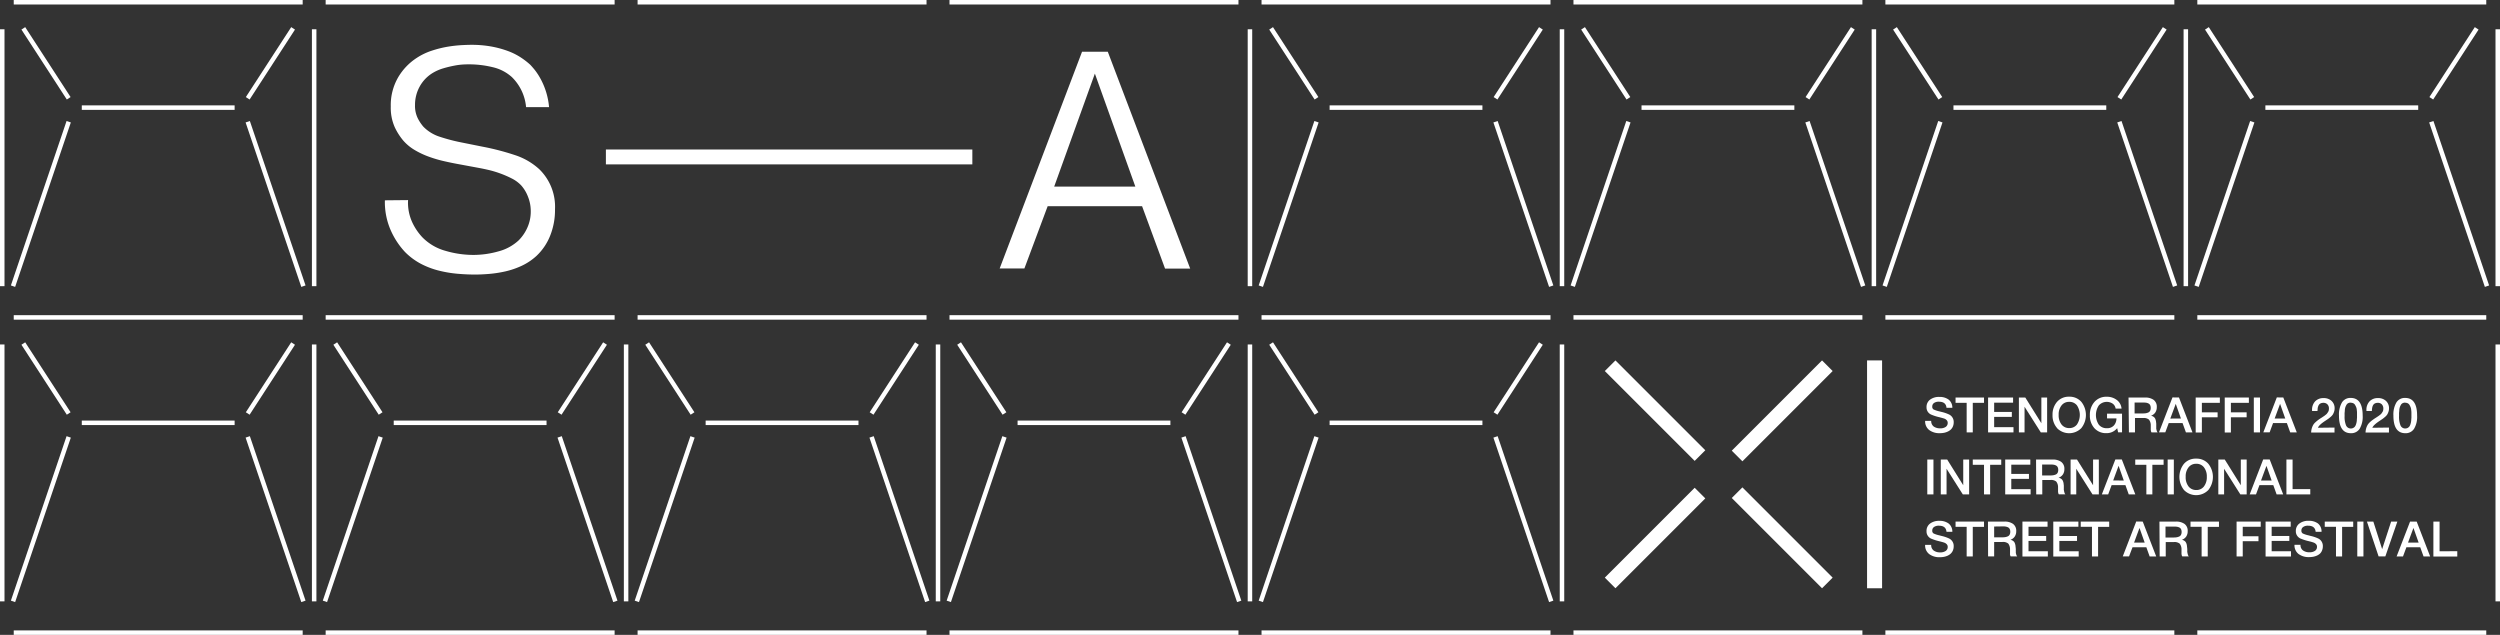 <svg xmlns="http://www.w3.org/2000/svg" viewBox="0 0 1112 282.39"><rect x="0" y="0" width="1112" height="282.39" fill="#333333" stroke="none"/><defs><style>.cls-1{fill:none;stroke:#fff;stroke-miterlimit:10;stroke-width:2px;}.cls-2{fill:#fff;}</style></defs><title>Ресурс 1</title><g id="Слой_2" data-name="Слой 2"><g id="Слой_1-2" data-name="Слой 1"><g id="содержание"><line class="cls-1" x1="134.63" y1="1" x2="6.11" y2="1"/><line class="cls-1" x1="273.38" y1="1" x2="144.85" y2="1"/><line class="cls-1" x1="412.12" y1="1" x2="283.6" y2="1"/><line class="cls-1" x1="550.87" y1="1" x2="422.34" y2="1"/><line class="cls-1" x1="1" y1="13.02" x2="1" y2="127.29"/><line class="cls-1" x1="36.38" y1="47.87" x2="104.36" y2="47.87"/><line class="cls-1" x1="30.56" y1="43.72" x2="10.37" y2="12.61"/><line class="cls-1" x1="30.56" y1="54.14" x2="5.79" y2="127.29"/><line class="cls-1" x1="139.74" y1="13.02" x2="139.74" y2="127.29"/><line class="cls-1" x1="110.19" y1="43.72" x2="130.37" y2="12.61"/><line class="cls-1" x1="110.19" y1="54.14" x2="134.96" y2="127.29"/><line class="cls-1" x1="134.63" y1="141.19" x2="6.11" y2="141.19"/><line class="cls-1" x1="273.38" y1="141.19" x2="144.85" y2="141.19"/><line class="cls-1" x1="412.12" y1="141.19" x2="283.6" y2="141.19"/><line class="cls-1" x1="550.87" y1="141.19" x2="422.34" y2="141.19"/><line class="cls-1" x1="555.98" y1="13.02" x2="555.98" y2="127.29"/><line class="cls-1" x1="1" y1="153.22" x2="1" y2="267.49"/><line class="cls-1" x1="36.38" y1="188.07" x2="104.36" y2="188.07"/><line class="cls-1" x1="30.56" y1="183.92" x2="10.37" y2="152.8"/><line class="cls-1" x1="30.56" y1="194.33" x2="5.79" y2="267.49"/><line class="cls-1" x1="139.74" y1="153.22" x2="139.74" y2="267.49"/><line class="cls-1" x1="110.19" y1="183.92" x2="130.37" y2="152.8"/><line class="cls-1" x1="110.19" y1="194.33" x2="134.96" y2="267.49"/><line class="cls-1" x1="175.13" y1="188.07" x2="243.1" y2="188.07"/><line class="cls-1" x1="169.3" y1="183.92" x2="149.12" y2="152.8"/><line class="cls-1" x1="169.3" y1="194.33" x2="144.53" y2="267.49"/><line class="cls-1" x1="278.49" y1="153.22" x2="278.49" y2="267.49"/><line class="cls-1" x1="248.93" y1="183.92" x2="269.12" y2="152.8"/><line class="cls-1" x1="248.93" y1="194.33" x2="273.7" y2="267.49"/><line class="cls-1" x1="313.87" y1="188.07" x2="381.85" y2="188.07"/><line class="cls-1" x1="308.04" y1="183.92" x2="287.86" y2="152.8"/><line class="cls-1" x1="308.04" y1="194.33" x2="283.27" y2="267.49"/><line class="cls-1" x1="417.23" y1="153.22" x2="417.23" y2="267.49"/><line class="cls-1" x1="387.68" y1="183.92" x2="407.86" y2="152.8"/><line class="cls-1" x1="387.68" y1="194.33" x2="412.45" y2="267.49"/><line class="cls-1" x1="134.63" y1="281.39" x2="6.11" y2="281.39"/><line class="cls-1" x1="273.38" y1="281.39" x2="144.85" y2="281.39"/><line class="cls-1" x1="412.12" y1="281.39" x2="283.6" y2="281.39"/><line class="cls-1" x1="550.87" y1="281.39" x2="422.34" y2="281.39"/><line class="cls-1" x1="452.62" y1="188.07" x2="520.59" y2="188.07"/><line class="cls-1" x1="446.79" y1="183.92" x2="426.6" y2="152.8"/><line class="cls-1" x1="446.79" y1="194.33" x2="422.02" y2="267.49"/><line class="cls-1" x1="555.98" y1="153.22" x2="555.98" y2="267.49"/><line class="cls-1" x1="526.42" y1="183.92" x2="546.61" y2="152.8"/><line class="cls-1" x1="526.42" y1="194.33" x2="551.19" y2="267.49"/><line class="cls-1" x1="689.66" y1="1" x2="561.13" y2="1"/><line class="cls-1" x1="828.4" y1="1" x2="699.88" y2="1"/><line class="cls-1" x1="967.15" y1="1" x2="838.62" y2="1"/><line class="cls-1" x1="1105.89" y1="1" x2="977.37" y2="1"/><line class="cls-1" x1="591.41" y1="47.87" x2="659.38" y2="47.87"/><line class="cls-1" x1="585.58" y1="43.72" x2="565.39" y2="12.61"/><line class="cls-1" x1="585.58" y1="54.14" x2="560.81" y2="127.29"/><line class="cls-1" x1="694.77" y1="13.02" x2="694.77" y2="127.29"/><line class="cls-1" x1="665.21" y1="43.72" x2="685.4" y2="12.61"/><line class="cls-1" x1="665.21" y1="54.14" x2="689.98" y2="127.29"/><line class="cls-1" x1="730.15" y1="47.87" x2="798.13" y2="47.87"/><line class="cls-1" x1="724.32" y1="43.72" x2="704.14" y2="12.61"/><line class="cls-1" x1="724.32" y1="54.14" x2="699.55" y2="127.29"/><line class="cls-1" x1="833.51" y1="13.02" x2="833.51" y2="127.29"/><line class="cls-1" x1="803.96" y1="43.72" x2="824.14" y2="12.61"/><line class="cls-1" x1="803.96" y1="54.14" x2="828.73" y2="127.29"/><line class="cls-1" x1="868.9" y1="47.87" x2="936.87" y2="47.87"/><line class="cls-1" x1="863.07" y1="43.72" x2="842.88" y2="12.61"/><line class="cls-1" x1="863.07" y1="54.14" x2="838.3" y2="127.29"/><line class="cls-1" x1="972.26" y1="13.02" x2="972.26" y2="127.29"/><line class="cls-1" x1="942.7" y1="43.72" x2="962.88" y2="12.61"/><line class="cls-1" x1="942.7" y1="54.14" x2="967.47" y2="127.29"/><line class="cls-1" x1="1007.64" y1="47.87" x2="1075.62" y2="47.87"/><line class="cls-1" x1="1001.81" y1="43.72" x2="981.63" y2="12.61"/><line class="cls-1" x1="1001.81" y1="54.14" x2="977.04" y2="127.29"/><line class="cls-1" x1="1111" y1="13.02" x2="1111" y2="127.29"/><line class="cls-1" x1="1081.44" y1="43.72" x2="1101.63" y2="12.61"/><line class="cls-1" x1="1081.44" y1="54.14" x2="1106.21" y2="127.29"/><line class="cls-1" x1="689.66" y1="141.19" x2="561.13" y2="141.19"/><line class="cls-1" x1="828.4" y1="141.19" x2="699.88" y2="141.19"/><line class="cls-1" x1="967.15" y1="141.19" x2="838.62" y2="141.19"/><line class="cls-1" x1="1105.89" y1="141.19" x2="977.37" y2="141.19"/><line class="cls-1" x1="591.41" y1="188.07" x2="659.38" y2="188.07"/><line class="cls-1" x1="585.58" y1="183.92" x2="565.39" y2="152.8"/><line class="cls-1" x1="585.58" y1="194.33" x2="560.81" y2="267.49"/><line class="cls-1" x1="694.77" y1="153.22" x2="694.77" y2="267.49"/><line class="cls-1" x1="665.21" y1="183.92" x2="685.4" y2="152.8"/><line class="cls-1" x1="665.21" y1="194.33" x2="689.98" y2="267.49"/><line class="cls-1" x1="1111" y1="153.22" x2="1111" y2="267.49"/><line class="cls-1" x1="689.66" y1="281.39" x2="561.13" y2="281.39"/><line class="cls-1" x1="828.4" y1="281.39" x2="699.88" y2="281.39"/><line class="cls-1" x1="967.15" y1="281.39" x2="838.62" y2="281.39"/><line class="cls-1" x1="1105.89" y1="281.39" x2="977.37" y2="281.39"/><path class="cls-2" d="M868.4,181.4h-2.6c-.16-1.82-1.28-2.72-3.37-2.72a3.58,3.58,0,0,0-2.18.57,1.86,1.86,0,0,0-.78,1.58,1.38,1.38,0,0,0,.57,1.29,12.21,12.21,0,0,0,2.56.85l.81.21a16.84,16.84,0,0,1,3.53,1.18,3.68,3.68,0,0,1,2.07,3.46,4.72,4.72,0,0,1-.35,1.85,4,4,0,0,1-.94,1.39,5.17,5.17,0,0,1-1.39.92,7.16,7.16,0,0,1-1.68.54,10,10,0,0,1-1.81.16,7.51,7.51,0,0,1-4.72-1.39,4.85,4.85,0,0,1-1.81-4.1H859a3,3,0,0,0,1.11,2.52,4.8,4.8,0,0,0,2.9.81,4.09,4.09,0,0,0,2.45-.64,2.1,2.1,0,0,0,.88-1.8,1.67,1.67,0,0,0-.47-1.2,2.6,2.6,0,0,0-1-.67c-.37-.13-1-.31-1.9-.54l-.24-.07a20.37,20.37,0,0,1-3.81-1.22,3.45,3.45,0,0,1-2-3v-.3a4,4,0,0,1,1.55-3.3,6.55,6.55,0,0,1,4.17-1.23,6.64,6.64,0,0,1,4.12,1.2A4.54,4.54,0,0,1,868.4,181.4Z"/><path class="cls-2" d="M882.49,176.82v2.36h-5v13.15h-2.72V179.18h-4.94v-2.36Z"/><path class="cls-2" d="M895.42,176.82v2.29H887v4.12h7.86v2.2H887V190h8.6v2.33H884.3V176.82Z"/><path class="cls-2" d="M910.56,176.82v15.51h-2.81l-7.23-11.41v11.41H898V176.82h2.85L908,188.26V176.82Z"/><path class="cls-2" d="M920.4,176.45a6.92,6.92,0,0,1,5.35,2.26,9.38,9.38,0,0,1,0,11.74,7.58,7.58,0,0,1-10.72.05l0-.05a8.39,8.39,0,0,1-2.06-5.88,8.56,8.56,0,0,1,2-5.83A6.91,6.91,0,0,1,920.4,176.45Zm0,2.29a4.16,4.16,0,0,0-3.42,1.58,6.44,6.44,0,0,0-1.29,4.21,6.67,6.67,0,0,0,1.28,4.29,4.19,4.19,0,0,0,3.47,1.59,4.12,4.12,0,0,0,3.39-1.6,7.73,7.73,0,0,0,0-8.49,4.21,4.21,0,0,0-3.47-1.58Z"/><path class="cls-2" d="M943.88,184v8.3h-1.74l-.42-1.85a6,6,0,0,1-4.83,2.22,6.88,6.88,0,0,1-5.31-2.22,8.27,8.27,0,0,1-2-5.79,8.55,8.55,0,0,1,2-5.85,7,7,0,0,1,5.53-2.34,7.19,7.19,0,0,1,4.41,1.41,5.31,5.31,0,0,1,2.14,3.86h-2.63a3.3,3.3,0,0,0-1.3-2.19,4.76,4.76,0,0,0-6.17.77,7.77,7.77,0,0,0,0,8.59,4.43,4.43,0,0,0,3.6,1.56,4,4,0,0,0,3.13-1.26,4.62,4.62,0,0,0,1.1-3.12h-4.18V184Z"/><path class="cls-2" d="M946.77,176.82h7.34a6.36,6.36,0,0,1,3.77,1,3.76,3.76,0,0,1,1.46,3.28,4.19,4.19,0,0,1-.67,2.38,3.76,3.76,0,0,1-1.9,1.43,3.06,3.06,0,0,1,1,.39,2.06,2.06,0,0,1,.64.57,2.46,2.46,0,0,1,.38.78,5.73,5.73,0,0,1,.21.84c0,.24.07.55.1,1v2.14a.93.93,0,0,0,.08.41,2,2,0,0,1,.1.42c0,.1.06.2.11.33a1.77,1.77,0,0,0,.15.31,1.16,1.16,0,0,0,.2.24H957a.72.72,0,0,1-.12-.21,2,2,0,0,1-.1-.26,1.1,1.1,0,0,1-.06-.26,1.29,1.29,0,0,0-.06-.33,1.82,1.82,0,0,1,0-.33v-1.7a4.11,4.11,0,0,0-.8-2.6,3.56,3.56,0,0,0-2.6-.71h-3.62v6.4h-2.7Zm2.7,2.23v4.85h3.6a9.89,9.89,0,0,0,1.33-.08,5.15,5.15,0,0,0,1.1-.32,1.68,1.68,0,0,0,.85-.75,2.67,2.67,0,0,0,.29-1.33,2.75,2.75,0,0,0-.26-1.23,1.71,1.71,0,0,0-.75-.73,3.56,3.56,0,0,0-1-.33,8.06,8.06,0,0,0-1.2-.08Z"/><path class="cls-2" d="M969.21,176.8l6,15.53H972.3l-1.5-4.15h-6.15l-1.52,4.12h-2.81l6-15.53Zm.87,9.37-2.31-6.54-2.42,6.55Z"/><path class="cls-2" d="M987.39,176.82v2.36h-8v4.23h7v2.2h-7v6.77h-2.75V176.82Z"/><path class="cls-2" d="M1000.3,176.82v2.36h-8v4.23h7v2.2h-7v6.77h-2.74V176.82Z"/><path class="cls-2" d="M1005.25,176.82v15.51h-2.75V176.82Z"/><path class="cls-2" d="M1015.61,176.8l6,15.53h-2.92l-1.49-4.15h-6.14l-1.52,4.12h-2.81l6-15.53Zm.87,9.37-2.3-6.54-2.42,6.54Z"/><path class="cls-2" d="M1038.39,190.18v2.2H1028a7.29,7.29,0,0,1,.89-3.32,4.69,4.69,0,0,1,1-1.22c.38-.35.78-.69,1.19-1a17.48,17.48,0,0,1,1.48-1l.64-.42.71-.48.58-.46a2.75,2.75,0,0,0,.6-.58l.39-.58a2.17,2.17,0,0,0,.34-.76,3.72,3.72,0,0,0,.09-.81,2.58,2.58,0,0,0-.67-1.89,2.4,2.4,0,0,0-1.79-.68,2.9,2.9,0,0,0-1.13.2,2,2,0,0,0-.76.54,2.51,2.51,0,0,0-.44.84,3.82,3.82,0,0,0-.23,1c0,.3-.06.66-.08,1.06h-2.41v-.39a5.46,5.46,0,0,1,1.38-3.91,5,5,0,0,1,3.73-1.45,5,5,0,0,1,3.57,1.26,4.34,4.34,0,0,1,1.36,3.32,4.61,4.61,0,0,1-.27,1.56,5.92,5.92,0,0,1-.55,1.2,5.64,5.64,0,0,1-1,1.07c-.48.41-.84.69-1.07.85l-1.29.87c-1.81,1.18-2.89,2.2-3.26,3.07Z"/><path class="cls-2" d="M1045.6,177q5.31,0,5.32,7.9a10.45,10.45,0,0,1-1.33,5.79,4.42,4.42,0,0,1-3.9,2q-5.31,0-5.31-7.82a10.7,10.7,0,0,1,1.32-5.86A4.37,4.37,0,0,1,1045.6,177Zm0,2.09a2.34,2.34,0,0,0-1.13.25,1.77,1.77,0,0,0-.77.76,5.36,5.36,0,0,0-.47,1,5.75,5.75,0,0,0-.25,1.3c0,.52-.08,1-.1,1.29s0,.78,0,1.3a10.21,10.21,0,0,0,.66,4.27,2.33,2.33,0,0,0,3.87.54,2.85,2.85,0,0,0,.48-.87,7.12,7.12,0,0,0,.29-1,7,7,0,0,0,.15-1.11c0-.44.06-.78.07-1s0-.55,0-.93v-1.14a7.8,7.8,0,0,0-.08-1.22,4.6,4.6,0,0,0-.25-1.32,7.08,7.08,0,0,0-.48-1,2,2,0,0,0-.79-.81,2.54,2.54,0,0,0-1.18-.26Z"/><path class="cls-2" d="M1062.61,190.18v2.2H1052.2a7,7,0,0,1,.28-1.87,7.64,7.64,0,0,1,.6-1.45,5.34,5.34,0,0,1,1-1.22,12.13,12.13,0,0,1,1.2-1c.35-.24.85-.62,1.47-1l.64-.42.71-.48.59-.46a2.75,2.75,0,0,0,.6-.58c.09-.14.22-.34.39-.58a2.17,2.17,0,0,0,.34-.76,3.72,3.72,0,0,0,.09-.81,2.68,2.68,0,0,0-.67-1.89,2.4,2.4,0,0,0-1.79-.68,3,3,0,0,0-1.14.2,1.93,1.93,0,0,0-.75.54,2.73,2.73,0,0,0-.45.84,4.82,4.82,0,0,0-.22,1,9.45,9.45,0,0,0-.08,1.06h-2.42v-.39a5.41,5.41,0,0,1,1.39-3.91,4.91,4.91,0,0,1,3.73-1.45,5,5,0,0,1,3.57,1.26,4.33,4.33,0,0,1,1.35,3.32,4.37,4.37,0,0,1-.26,1.56,5.92,5.92,0,0,1-.55,1.2,5.34,5.34,0,0,1-1,1.07c-.48.41-.83.69-1.06.85l-1.29.87q-2.71,1.77-3.27,3.07Z"/><path class="cls-2" d="M1069.82,177q5.31,0,5.31,7.9a10.36,10.36,0,0,1-1.33,5.79,4.4,4.4,0,0,1-3.89,2q-5.33,0-5.32-7.82a10.6,10.6,0,0,1,1.33-5.86A4.37,4.37,0,0,1,1069.82,177Zm0,2.09a2.34,2.34,0,0,0-1.13.25,1.77,1.77,0,0,0-.77.76,5.36,5.36,0,0,0-.47,1,5.75,5.75,0,0,0-.25,1.3c0,.52-.09,1-.1,1.29s0,.78,0,1.3a10.21,10.21,0,0,0,.66,4.27,2.23,2.23,0,0,0,2.12,1.33,2.29,2.29,0,0,0,1-.23,2.5,2.5,0,0,0,.73-.56,3,3,0,0,0,.48-.87,8.78,8.78,0,0,0,.29-1,10.56,10.56,0,0,0,.15-1.11c0-.44.06-.78.07-1s0-.55,0-.93v-1.14a7.8,7.8,0,0,0-.08-1.22,5,5,0,0,0-.25-1.32,7.08,7.08,0,0,0-.48-1,2,2,0,0,0-.79-.81,2.46,2.46,0,0,0-1.16-.26Z"/><path class="cls-2" d="M860,204.4v15.51h-2.74V204.4Z"/><path class="cls-2" d="M875.87,204.4v15.51h-2.81l-7.23-11.41v11.41h-2.57V204.4h2.85l7.14,11.44V204.4Z"/><path class="cls-2" d="M890.15,204.4v2.35h-4.94v13.16h-2.72V206.75h-5V204.4Z"/><path class="cls-2" d="M903.09,204.4v2.29h-8.47v4.11h7.86V213h-7.86v4.58h8.6v2.33h-11.3V204.4Z"/><path class="cls-2" d="M905.64,204.4H913a6.36,6.36,0,0,1,3.77,1,3.74,3.74,0,0,1,1.46,3.27,4.13,4.13,0,0,1-.67,2.39,3.75,3.75,0,0,1-1.9,1.42,3.09,3.09,0,0,1,1,.4,2.14,2.14,0,0,1,.64.56,2.91,2.91,0,0,1,.39.79,4.68,4.68,0,0,1,.2.84c0,.24.07.55.1.94v1.66a1.06,1.06,0,0,0,.06.49c.06.1,0,.23.07.41a3,3,0,0,1,.1.42l.11.32a1,1,0,0,0,.15.32,1.16,1.16,0,0,0,.2.24h-2.92l-.12-.21a2,2,0,0,1-.1-.26,1.1,1.1,0,0,1-.06-.26,1.29,1.29,0,0,0-.06-.33v-2a4.07,4.07,0,0,0-.8-2.61,3.61,3.61,0,0,0-2.6-.7h-3.61v6.4h-2.7Zm2.7,2.22v4.86h3.59a7.37,7.37,0,0,0,1.33-.09,5.13,5.13,0,0,0,1.1-.31,1.73,1.73,0,0,0,.85-.75,2.67,2.67,0,0,0,.29-1.33,2.6,2.6,0,0,0-.26-1.23,1.66,1.66,0,0,0-.75-.73,3.56,3.56,0,0,0-1-.33,8.11,8.11,0,0,0-1.21-.09Z"/><path class="cls-2" d="M933.56,204.4v15.51h-2.81l-7.23-11.41v11.41H921V204.4h2.85L931,215.84V204.4Z"/><path class="cls-2" d="M943.79,204.38l6,15.53h-2.92l-1.48-4.12h-6.14l-1.53,4.12H934.9l6-15.53Zm.87,9.36-2.31-6.56-2.41,6.53Z"/><path class="cls-2" d="M962.37,204.4v2.35h-5v13.16H954.7V206.75h-4.94V204.4Z"/><path class="cls-2" d="M966.92,204.4v15.51h-2.75V204.4Z"/><path class="cls-2" d="M976.89,204a6.91,6.91,0,0,1,5.35,2.26,9.37,9.37,0,0,1,0,11.73,7.56,7.56,0,0,1-10.69.08l-.08-.08a9.37,9.37,0,0,1-.07-11.66A6.87,6.87,0,0,1,976.89,204Zm0,2.29a4.16,4.16,0,0,0-3.42,1.58,6.43,6.43,0,0,0-1.28,4.21,6.66,6.66,0,0,0,1.27,4.29,4.25,4.25,0,0,0,3.47,1.59,4.12,4.12,0,0,0,3.39-1.6,6.64,6.64,0,0,0,1.27-4.26,6.55,6.55,0,0,0-1.27-4.23,4.14,4.14,0,0,0-3.47-1.58Z"/><path class="cls-2" d="M999.32,204.4v15.51h-2.81l-7.23-11.41v11.41h-2.57V204.4h2.86l7.14,11.44V204.4Z"/><path class="cls-2" d="M1009.56,204.38l6,15.53h-2.92l-1.48-4.12H1005l-1.53,4.12h-2.81l6-15.53Zm.87,9.36-2.31-6.53-2.42,6.53Z"/><path class="cls-2" d="M1027.61,217.56v2.35H1017V204.4h2.74v13.16Z"/><path class="cls-2" d="M868.4,236.55h-2.6q-.24-2.72-3.37-2.72a3.59,3.59,0,0,0-2.18.58,1.86,1.86,0,0,0-.78,1.58,1.37,1.37,0,0,0,.57,1.28,11.66,11.66,0,0,0,2.56.85l.81.22a16.81,16.81,0,0,1,3.53,1.17A3.67,3.67,0,0,1,869,243a4.72,4.72,0,0,1-.35,1.85,4.23,4.23,0,0,1-.94,1.38,5.21,5.21,0,0,1-1.39.93,7.63,7.63,0,0,1-1.68.53,10,10,0,0,1-1.81.16,7.51,7.51,0,0,1-4.72-1.39,4.83,4.83,0,0,1-1.81-4.09H859a2.91,2.91,0,0,0,1.11,2.51,4.74,4.74,0,0,0,2.9.82,4.1,4.1,0,0,0,2.45-.65,2.08,2.08,0,0,0,.88-1.79,1.61,1.61,0,0,0-.47-1.21,2.69,2.69,0,0,0-1-.66c-.37-.14-1-.32-1.9-.55l-.24-.06a22.24,22.24,0,0,1-3.81-1.22,3.5,3.5,0,0,1-2-3v-.36a4,4,0,0,1,1.55-3.3,6.55,6.55,0,0,1,4.17-1.23,6.64,6.64,0,0,1,4.12,1.2A4.55,4.55,0,0,1,868.4,236.55Z"/><path class="cls-2" d="M882.49,232v2.35h-5v13.16h-2.72V234.33h-4.94V232Z"/><path class="cls-2" d="M884.25,232h7.34a6.36,6.36,0,0,1,3.77,1,3.77,3.77,0,0,1,1.46,3.28,4.13,4.13,0,0,1-.68,2.39,3.72,3.72,0,0,1-1.89,1.42,3.59,3.59,0,0,1,1,.39,2.67,2.67,0,0,1,.64.57,2.57,2.57,0,0,1,.38.78,6.07,6.07,0,0,1,.21.84c0,.24.07.56.09.95a5.9,5.9,0,0,1,.06.59v.58a2.17,2.17,0,0,0,0,.49,1.54,1.54,0,0,1,0,.49.91.91,0,0,0,.08.41,2.73,2.73,0,0,0,.1.41c0,.11.06.22.1.33a1.91,1.91,0,0,0,.16.32l.19.24h-2.92l-.12-.21-.09-.26a.35.35,0,0,0-.07-.26c-.07-.08,0-.19,0-.33a1.93,1.93,0,0,1,0-.34v-1.7a4.11,4.11,0,0,0-.79-2.6,3.65,3.65,0,0,0-2.6-.71H887v6.41h-2.7Zm2.75,2.2V239h3.59a7.37,7.37,0,0,0,1.33-.09,4.63,4.63,0,0,0,1.1-.32,1.68,1.68,0,0,0,.85-.75,2.68,2.68,0,0,0,.3-1.33,2.6,2.6,0,0,0-.27-1.23,1.66,1.66,0,0,0-.75-.73,3.89,3.89,0,0,0-1-.32,6.11,6.11,0,0,0-1.21-.09Z"/><path class="cls-2" d="M910.75,232v2.29h-8.47v4.11h7.86v2.2h-7.86v4.6h8.6v2.34h-11.3V232Z"/><path class="cls-2" d="M924.47,232v2.29H916v4.11h7.86v2.2H916v4.6h8.6v2.34H913.3V232Z"/><path class="cls-2" d="M938.17,232v2.35h-4.94v13.16h-2.72V234.33h-5V232Z"/><path class="cls-2" d="M953.09,232l6,15.53h-2.92l-1.48-4.12h-6.14L947,247.49h-2.8l6-15.53Zm.87,9.36-2.31-6.53-2.42,6.53Z"/><path class="cls-2" d="M960.52,232h7.33a6.36,6.36,0,0,1,3.77,1,3.71,3.71,0,0,1,1.46,3.28,4.13,4.13,0,0,1-.67,2.39,3.75,3.75,0,0,1-1.9,1.42,3.3,3.3,0,0,1,1,.39,2.32,2.32,0,0,1,.64.57,2.85,2.85,0,0,1,.39.78,4.68,4.68,0,0,1,.2.84c0,.24.07.56.1.95l.06.59v1.07a1,1,0,0,0,.06.49c.06.1,0,.23.07.41a3.29,3.29,0,0,1,.1.41l.11.33a1.87,1.87,0,0,0,.15.32l.2.24h-2.92l-.12-.21a2,2,0,0,1-.1-.26,1.1,1.1,0,0,1-.06-.26,1.29,1.29,0,0,0-.06-.33v-2a4.06,4.06,0,0,0-.8-2.6,3.61,3.61,0,0,0-2.6-.71h-3.61v6.41h-2.7Zm2.7,2.22v4.86h3.59a7.37,7.37,0,0,0,1.33-.09,4.63,4.63,0,0,0,1.1-.32,1.68,1.68,0,0,0,.85-.75,2.67,2.67,0,0,0,.29-1.33,2.75,2.75,0,0,0-.26-1.23,1.66,1.66,0,0,0-.75-.73,3.89,3.89,0,0,0-1-.32,8.11,8.11,0,0,0-1.21-.09Z"/><path class="cls-2" d="M987,232v2.35h-5v13.16h-2.72V234.33h-4.94V232Z"/><path class="cls-2" d="M1005.57,232v2.31h-8v4.22h7v2.2h-7v6.78h-2.74V232Z"/><path class="cls-2" d="M1018.9,232v2.29h-8.47v4.11h7.86v2.2h-7.86v4.6h8.6v2.34h-11.3V232Z"/><path class="cls-2" d="M1032.62,236.55H1030c-.16-1.81-1.28-2.72-3.38-2.72a3.54,3.54,0,0,0-2.17.58,1.84,1.84,0,0,0-.79,1.58,1.4,1.4,0,0,0,.58,1.28,11.66,11.66,0,0,0,2.56.85l.8.22a16.81,16.81,0,0,1,3.53,1.17,3.68,3.68,0,0,1,2.07,3.47,4.72,4.72,0,0,1-.35,1.85,4.06,4.06,0,0,1-.85,1.35,5.26,5.26,0,0,1-1.4.93,7.39,7.39,0,0,1-1.67.53,10,10,0,0,1-1.81.16,7.54,7.54,0,0,1-4.73-1.39,4.86,4.86,0,0,1-1.8-4.09h2.67a2.91,2.91,0,0,0,1.11,2.51,4.74,4.74,0,0,0,2.9.82,4.1,4.1,0,0,0,2.45-.65,2.08,2.08,0,0,0,.88-1.79,1.61,1.61,0,0,0-.47-1.21,2.69,2.69,0,0,0-1-.66,17.75,17.75,0,0,0-1.89-.55l-.24-.06a22.24,22.24,0,0,1-3.81-1.22,3.5,3.5,0,0,1-2-3v-.33a4,4,0,0,1,1.56-3.3,6.55,6.55,0,0,1,4.17-1.23,6.71,6.71,0,0,1,4.12,1.2A4.55,4.55,0,0,1,1032.62,236.55Z"/><path class="cls-2" d="M1046.71,232v2.35h-4.94v13.16h-2.72V234.33h-5V232Z"/><path class="cls-2" d="M1051.26,232v15.51h-2.74V232Z"/><path class="cls-2" d="M1052.81,232h2.85l3.92,12.26,4-12.26h2.77L1061,247.49h-3Z"/><path class="cls-2" d="M1074.94,232l6,15.53H1078l-1.48-4.12h-6.15l-1.52,4.12H1066l6-15.53Zm.87,9.36-2.31-6.53-2.42,6.53Z"/><path class="cls-2" d="M1093,245.18v2.36h-10.63V232h2.75v13.2Z"/><rect class="cls-2" x="830.47" y="160.31" width="6.68" height="101.35"/><rect class="cls-2" x="789.39" y="210.83" width="6.68" height="56.78" transform="translate(63.03 630.61) rotate(-45)"/><rect class="cls-2" x="707.91" y="235.97" width="56.52" height="6.68" transform="translate(46.4 590.64) rotate(-45)"/><rect class="cls-2" x="732.83" y="154.4" width="6.68" height="56.52" transform="translate(86.46 574.05) rotate(-45)"/><rect class="cls-2" x="764.34" y="179.41" width="56.78" height="6.68" transform="translate(102.96 614.07) rotate(-45)"/><path class="cls-2" d="M181.51,89a20.94,20.94,0,0,0,2,10.19,25.48,25.48,0,0,0,4.34,6.34,22.91,22.91,0,0,0,10.4,6.07,44,44,0,0,0,12.06,1.79,41,41,0,0,0,11.44-1.59,21,21,0,0,0,8.95-4.89,18.85,18.85,0,0,0,3.86-5.65,17.32,17.32,0,0,0,1.52-7.3,17.13,17.13,0,0,0-1.24-6.48,16.33,16.33,0,0,0-3-5,15.1,15.1,0,0,0-4.21-3.1,46.38,46.38,0,0,0-10.33-3.79c-1.61-.37-2.92-.64-3.93-.83l-9.65-1.79q-3-.54-6.33-1.31a55.25,55.25,0,0,1-6.55-1.93,37.17,37.17,0,0,1-6.2-2.89,21,21,0,0,1-5.17-4.2,27.06,27.06,0,0,1-3.86-6,21.21,21.21,0,0,1-1.79-9.3,24.57,24.57,0,0,1,3.31-13,26,26,0,0,1,8.27-8.61,28.26,28.26,0,0,1,6.82-3.24,48.35,48.35,0,0,1,7-1.73,58.81,58.81,0,0,1,6.06-.68c1.79-.09,3.19-.14,4.2-.14a49,49,0,0,1,9.44.82,43.84,43.84,0,0,1,7.37,2.07,28.48,28.48,0,0,1,5.52,2.83,33.38,33.38,0,0,1,4,3.1c.28.27.83.89,1.66,1.86a27.14,27.14,0,0,1,2.61,3.79,32.07,32.07,0,0,1,4.14,13.23H234a21.34,21.34,0,0,0-6.34-13.37,19.16,19.16,0,0,0-8.61-4.41,44.48,44.48,0,0,0-10.4-1.24c-.56,0-1.43,0-2.62.07a28.85,28.85,0,0,0-4,.52c-1.63.31-3.23.7-4.82,1.17a19.94,19.94,0,0,0-4.62,2,16.13,16.13,0,0,0-5.92,6.13,16.79,16.79,0,0,0-2.07,8.2,12.54,12.54,0,0,0,1.24,5.93,18.83,18.83,0,0,0,2.48,3.72,17.78,17.78,0,0,0,7.51,4.54,79.29,79.29,0,0,0,9.58,2.49l9.06,1.82a111.47,111.47,0,0,1,14.4,3.72,29.46,29.46,0,0,1,11,6.34,23.26,23.26,0,0,1,7,17.77,30.8,30.8,0,0,1-2.21,11.92,25,25,0,0,1-6.06,8.89,26,26,0,0,1-6.62,4.41,36.32,36.32,0,0,1-7.3,2.48,52.61,52.61,0,0,1-7.17,1.1c-2.29.19-4.35.28-6.2.28q-3.72,0-7.78-.35a52.77,52.77,0,0,1-8.2-1.37,36.22,36.22,0,0,1-8-3,28.91,28.91,0,0,1-7.17-5.3,34.47,34.47,0,0,1-6.06-9,31.16,31.16,0,0,1-2.9-14Z"/><path class="cls-2" d="M269.5,66.5h163v6.62h-163Z"/><path class="cls-2" d="M455.65,119.42h-11L481.3,23h11.44l36.65,96.46H518.21L508,91.72H466ZM505,83,487,32.74,468.9,83Z"/></g></g></g></svg>